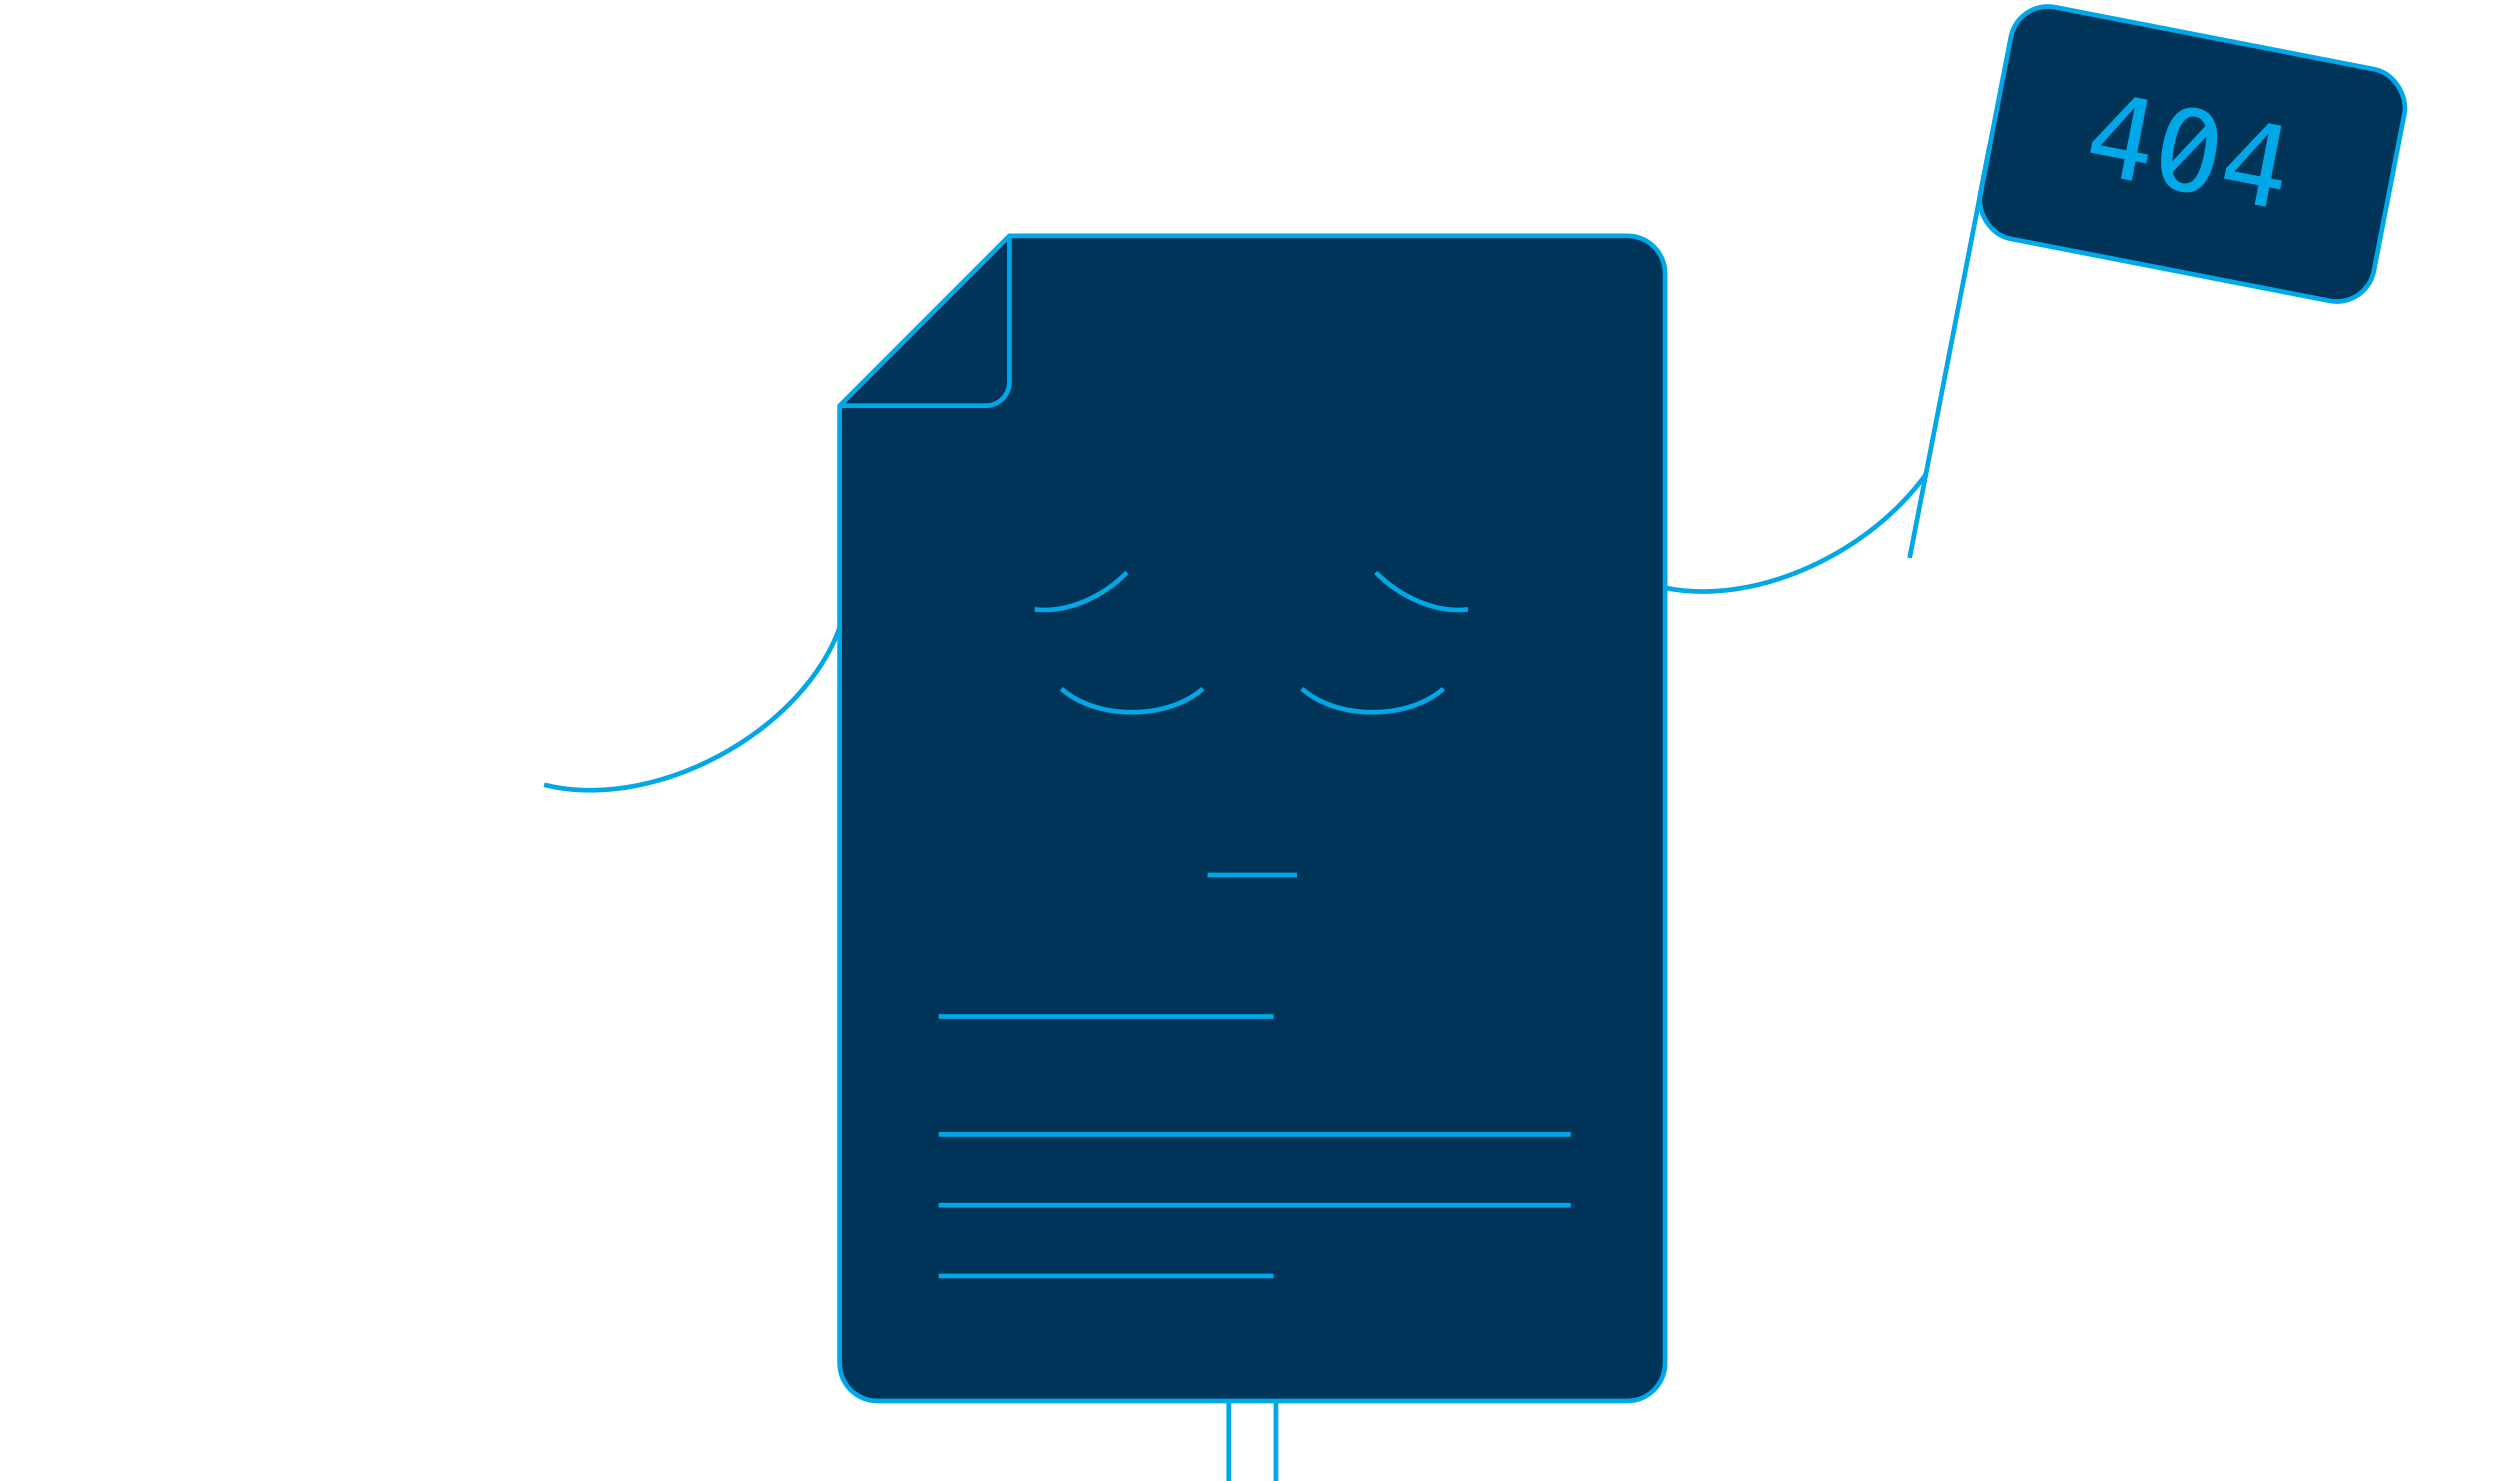 <?xml version="1.0" encoding="UTF-8"?>
<svg width="530px" height="314px" viewBox="0 0 530 314" version="1.1" xmlns="http://www.w3.org/2000/svg" xmlns:xlink="http://www.w3.org/1999/xlink">
    <!-- Generator: Sketch 61.2 (89653) - https://sketch.com -->
    <title>404</title>
    <desc>Created with Sketch.</desc>
    <g id="404" stroke="none" stroke-width="1" fill="none" fill-rule="evenodd">
        <g id="Body" transform="translate(178, 50)" stroke="#00A8E8">
            <path d="M18,18 L35.997,0 L35.997,0 L167,0 C171.418,-8.11624501e-16 175,3.582 175,8 L175,239 C175,243.418 171.418,247 167,247 L8,247 C3.582,247 5.41083001e-16,243.418 0,239 L0,36.02 L0,36.02 L18,18 Z" fill="#003459"></path>
            <path d="M36,0 L36,31 C36,33.761 33.761,36 31,36 L0,36 L0,36" id="Path"></path>
            <g id="Text" transform="translate(21, 165)" stroke-linecap="square">
                <line x1="0.5" y1="25.5" x2="133.5" y2="25.5" id="Line-2"></line>
                <line x1="0.5" y1="40.5" x2="133.5" y2="40.5" id="Line-2"></line>
                <line x1="0.5" y1="0.5" x2="70.5" y2="0.5" id="Line"></line>
                <line x1="0.5" y1="55.5" x2="70.5" y2="55.5" id="Line"></line>
            </g>
            <g id="Legs" transform="translate(82, 247)" stroke-linecap="square">
                <line x1="10.5" y1="0.5" x2="10.5" y2="16.5" id="Line-3"></line>
                <line x1="0.5" y1="0.5" x2="0.5" y2="16.5" id="Line-3"></line>
            </g>
            <g id="Face" transform="translate(41, 67)">
                <g id="Eyebrows">
                    <path d="M92.569,6.557 C90.811,6.195 88.942,6 87.002,6 C80.839,6 75.378,7.969 72,11" id="LeftEyebrow" transform="translate(82.284, 8.5) rotate(214) translate(-82.284, -8.5) "></path>
                    <path d="M20.569,6.557 C18.811,6.195 16.942,6 15.002,6 C8.839,6 3.378,7.969 0,11" id="LeftEyebrow" transform="translate(10.284, 8.5) scale(-1, 1) rotate(214) translate(-10.284, -8.5) "></path>
                </g>
                <g id="Eyes" transform="translate(6, 29)">
                    <path d="M30,4.996 C26.622,1.967 21.163,0 15.002,0 C8.839,0 3.378,1.969 0,5" id="RightEye" transform="translate(15, 2.5) rotate(180) translate(-15, -2.5) "></path>
                    <path d="M81,4.996 C77.622,1.967 72.163,0 66.002,0 C59.839,0 54.378,1.969 51,5" id="LeftEye" transform="translate(66, 2.5) rotate(180) translate(-66, -2.5) "></path>
                </g>
                <line x1="37.5" y1="68.5" x2="55.5" y2="68.5" id="Mouth" stroke-linecap="square"></line>
            </g>
        </g>
        <path d="M185.001,160.989 C177.007,153.721 164.086,149 149.507,149 C134.921,149 121.995,153.726 114.001,161" id="RightArm" stroke="#00A8E8" transform="translate(149.501, 155) rotate(-208) translate(-149.501, -155) "></path>
        <path d="M411.98,120.684 C403.986,113.416 391.065,108.695 376.486,108.695 C367.3,108.695 358.773,110.569 351.721,113.774" id="Path" stroke="#00A8E8" transform="translate(381.85, 114.69) rotate(-210) translate(-381.85, -114.69) "></path>
        <g transform="translate(458.004, 67.5) rotate(11) translate(-458.004, -67.5) translate(415.004, 7)">
            <rect id="Rectangle" stroke="#00A8E8" fill="#003459" x="0.5" y="0" width="85" height="50" rx="8"></rect>
            <path d="M31.469,33 L31.469,28.828 L33.801,28.828 L33.801,26.906 L31.469,26.906 L31.469,15.504 L28.727,15.504 L21.695,26.59 L21.695,28.828 L29.113,28.828 L29.113,33 L31.469,33 Z M29.113,26.906 L23.594,26.906 L29.113,17.66 L29.113,26.906 Z M42.168,33.34 C44.035,33.34 45.447,32.578 46.404,31.055 C47.361,29.531 47.84,27.277 47.84,24.293 C47.84,21.309 47.361,19.055 46.404,17.531 C45.447,16.008 44.035,15.246 42.168,15.246 C40.301,15.246 38.891,16.008 37.938,17.531 C36.984,19.055 36.508,21.309 36.508,24.293 C36.508,27.277 36.984,29.531 37.938,31.055 C38.891,32.578 40.301,33.34 42.168,33.34 Z M39.109,27.387 C38.961,26.426 38.887,25.395 38.887,24.293 C38.887,21.871 39.158,20.07 39.701,18.891 C40.244,17.711 41.066,17.121 42.168,17.121 C43.176,17.121 43.977,17.641 44.57,18.68 L44.57,18.68 L39.109,27.387 Z M42.168,31.465 C41.074,31.465 40.234,30.82 39.648,29.531 L39.648,29.531 L45.227,20.801 C45.383,21.84 45.461,23.004 45.461,24.293 C45.461,26.715 45.189,28.516 44.646,29.695 C44.104,30.875 43.277,31.465 42.168,31.465 Z M60.367,33 L60.367,28.828 L62.699,28.828 L62.699,26.906 L60.367,26.906 L60.367,15.504 L57.625,15.504 L50.594,26.59 L50.594,28.828 L58.012,28.828 L58.012,33 L60.367,33 Z M58.012,26.906 L52.492,26.906 L58.012,17.66 L58.012,26.906 Z" fill="#00A8E8" fill-rule="nonzero"></path>
            <line x1="0.5" y1="32" x2="0.5" y2="120" id="Line-4" stroke="#00A8E8" stroke-linecap="square"></line>
        </g>
    </g>
</svg>